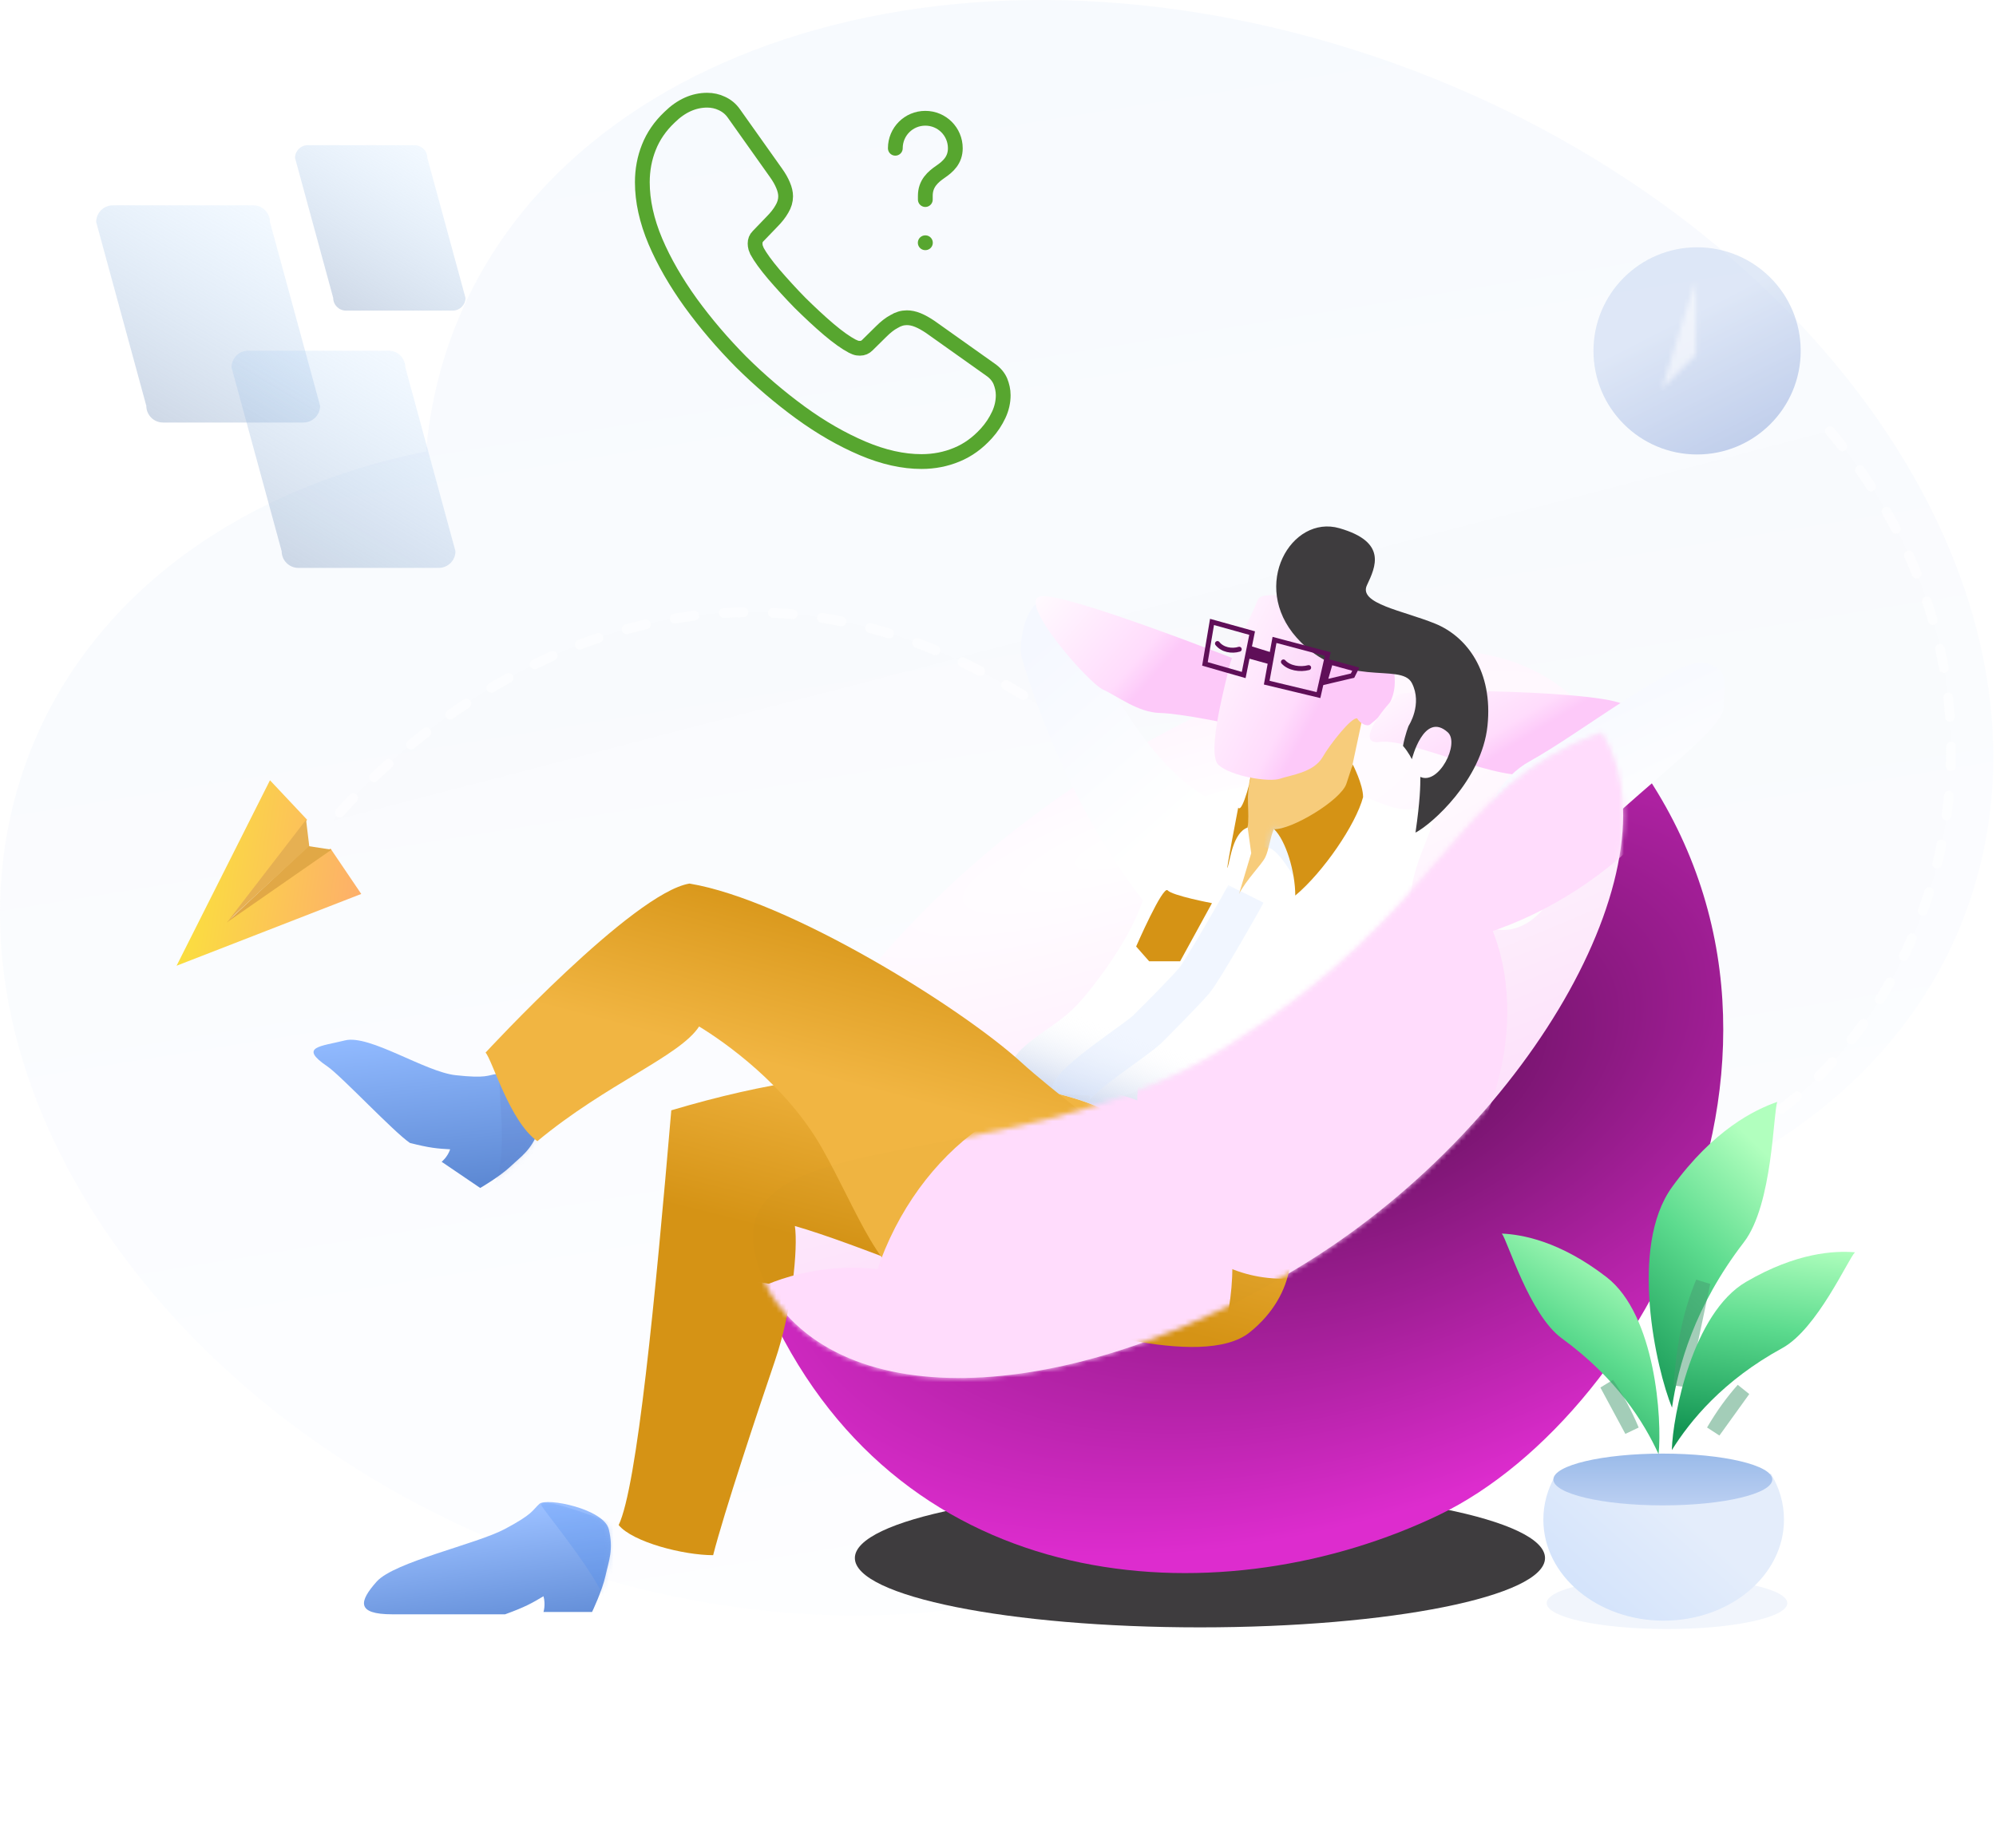 <svg width="405" height="375" viewBox="0 0 405 375" fill="none" xmlns="http://www.w3.org/2000/svg">
<path opacity="0.118" fill-rule="evenodd" clip-rule="evenodd" d="M89.004 76.661C105.61 12.427 189.038 -17.282 275.345 10.305C361.653 37.891 418.158 112.326 401.552 176.56C389.799 222.024 344.57 250.192 288.539 252.99C288.469 253.272 288.398 253.554 288.325 253.835C272.54 314.895 195.84 343.969 117.012 318.774C38.183 293.578 -12.924 223.654 2.862 162.593C12.494 125.332 44.811 99.982 86.453 91.607C86.885 86.582 87.729 81.592 89.004 76.661Z" fill="url(#paint0_linear_51_8)"/>
<path fill-rule="evenodd" clip-rule="evenodd" d="M84.126 29.462H62.446C61.02 29.462 59.865 30.618 59.865 32.044L67.608 60.448C67.608 61.874 68.763 63.03 70.189 63.03H91.869C93.294 63.03 94.45 61.874 94.45 60.448L86.707 32.044C86.707 30.618 85.551 29.462 84.126 29.462Z" fill="url(#paint1_linear_51_8)"/>
<path fill-rule="evenodd" clip-rule="evenodd" d="M51.388 41.669H22.906C21.033 41.669 19.515 43.187 19.515 45.059L29.687 82.357C29.687 84.229 31.205 85.747 33.078 85.747H61.56C63.432 85.747 64.95 84.229 64.95 82.357L54.778 45.059C54.778 43.187 53.26 41.669 51.388 41.669Z" fill="url(#paint2_linear_51_8)"/>
<path fill-rule="evenodd" clip-rule="evenodd" d="M78.852 71.168H50.371C48.498 71.168 46.98 72.686 46.98 74.558L57.152 111.856C57.152 113.729 58.67 115.247 60.543 115.247H89.024C90.897 115.247 92.415 113.729 92.415 111.856L82.243 74.558C82.243 72.686 80.725 71.168 78.852 71.168Z" fill="url(#paint3_linear_51_8)"/>
<g opacity="0.5">
<path fill-rule="evenodd" clip-rule="evenodd" d="M371.304 87.481C444.619 174.589 336.881 297.799 271.509 205.244C161.384 49.329 67.608 166.484 67.608 166.484" fill="black" fill-opacity="0.01"/>
<path d="M371.304 87.481C444.619 174.589 336.881 297.799 271.509 205.244C161.384 49.329 67.608 166.484 67.608 166.484" stroke="white" stroke-width="2" stroke-linecap="round" stroke-dasharray="4 6"/>
</g>
<path fill-rule="evenodd" clip-rule="evenodd" d="M73.3 181.415L67.055 172.188L46.812 186.514L62.317 166.36L54.78 158.347L35.829 195.984L73.3 181.415Z" fill="url(#paint4_linear_51_8)"/>
<path fill-rule="evenodd" clip-rule="evenodd" d="M67.27 172.43L62.533 171.701L45.95 187.242L67.27 172.43Z" fill="#E1A846"/>
<path fill-rule="evenodd" clip-rule="evenodd" d="M62.748 171.702L62.102 166.36L46.381 186.756L62.748 171.702Z" fill="#E6B052"/>
<g filter="url(#filter0_f_51_8)">
<path fill-rule="evenodd" clip-rule="evenodd" d="M243.476 330.255C204.806 330.255 173.458 323.955 173.458 316.184C173.458 308.412 204.806 302.112 243.476 302.112C282.145 302.112 313.493 308.412 313.493 316.184C313.493 323.955 282.145 330.255 243.476 330.255Z" fill="#3E3C3E"/>
</g>
<path fill-rule="evenodd" clip-rule="evenodd" d="M291.936 307.462C249.027 328.046 186.027 325.327 157.767 269.468C139.097 233.527 178.931 190.489 222.687 160.563C261.958 133.704 296.887 127.613 317.382 142.734C319.722 144.461 323.882 144.121 325.772 146.471C377.791 205.848 334.844 286.879 291.936 307.462Z" fill="url(#paint5_radial_51_8)"/>
<path fill-rule="evenodd" clip-rule="evenodd" d="M265.431 256.034C219.544 284.707 172.154 287.84 156.22 262.34C141.435 234.79 177.303 184.963 223.189 156.29C269.076 127.617 309.056 123.073 324.991 148.573C340.925 174.073 311.317 227.361 265.431 256.034Z" fill="url(#paint6_radial_51_8)"/>
<g filter="url(#filter1_f_51_8)">
<path fill-rule="evenodd" clip-rule="evenodd" d="M255.061 235.919C234.487 248.783 213.238 250.188 206.093 238.748C199.464 226.388 215.547 204.034 236.121 191.17C256.695 178.307 274.621 176.268 281.766 187.708C288.911 199.148 275.635 223.055 255.061 235.919Z" fill="#94B0D7"/>
</g>
<path fill-rule="evenodd" clip-rule="evenodd" d="M122.857 319.796C123.527 316.739 124.536 314.465 123.527 310.338C122.518 306.211 110.911 303.872 109.447 305.193C107.983 306.515 108.221 307.223 102.419 310.304C96.618 313.385 79.989 316.968 76.43 320.965C72.871 324.962 72.209 327.605 79.606 327.605C83.083 327.605 98.309 327.605 102.487 327.605C106.594 326.116 107.975 325.314 110.277 323.937C110.747 325.663 110.277 327.133 110.277 327.133H120.131C120.131 327.133 122.186 322.853 122.857 319.796Z" fill="url(#paint7_linear_51_8)"/>
<mask id="mask0_51_8" style="mask-type:luminance" maskUnits="userSpaceOnUse" x="73" y="304" width="51" height="24">
<path fill-rule="evenodd" clip-rule="evenodd" d="M122.857 319.796C123.527 316.739 124.536 314.465 123.527 310.338C122.518 306.211 110.911 303.872 109.447 305.193C107.983 306.515 108.221 307.223 102.419 310.304C96.618 313.385 79.989 316.968 76.43 320.965C72.871 324.962 72.209 327.605 79.606 327.605C83.083 327.605 98.309 327.605 102.487 327.605C106.594 326.116 107.975 325.314 110.277 323.937C110.747 325.663 110.277 327.133 110.277 327.133H120.131C120.131 327.133 122.186 322.853 122.857 319.796Z" fill="white"/>
</mask>
<g mask="url(#mask0_51_8)">
<g opacity="0.2">
<g style="mix-blend-mode:multiply">
<path fill-rule="evenodd" clip-rule="evenodd" d="M122.832 324.816C120.709 319.346 112.435 309.142 110.038 305.821C107.64 302.5 125.923 309.735 125.923 309.735C125.923 309.735 124.955 330.286 122.832 324.816Z" fill="#3D82F0"/>
</g>
</g>
</g>
<path fill-rule="evenodd" clip-rule="evenodd" d="M103.566 236.739C105.749 234.678 107.778 233.42 109.206 229.605C110.634 225.791 102.681 217.681 100.805 217.939C98.928 218.197 98.735 218.886 92.465 218.201C86.195 217.515 74.98 209.89 69.995 211.138C65.011 212.387 60.536 212.413 66.41 216.4C69.17 218.274 79.858 229.696 83.176 231.948C87.24 232.982 88.77 233.091 91.342 233.24C90.782 234.861 89.615 235.773 89.615 235.773L97.439 241.085C97.439 241.085 101.382 238.8 103.566 236.739Z" fill="url(#paint8_linear_51_8)"/>
<mask id="mask1_51_8" style="mask-type:luminance" maskUnits="userSpaceOnUse" x="63" y="211" width="47" height="31">
<path fill-rule="evenodd" clip-rule="evenodd" d="M103.566 236.739C105.749 234.678 107.778 233.42 109.206 229.605C110.634 225.791 102.681 217.681 100.805 217.939C98.928 218.197 98.735 218.886 92.465 218.201C86.195 217.515 74.98 209.89 69.995 211.138C65.011 212.387 60.536 212.413 66.41 216.4C69.17 218.274 79.858 229.696 83.176 231.948C87.24 232.982 88.77 233.091 91.342 233.24C90.782 234.861 89.615 235.773 89.615 235.773L97.439 241.085C97.439 241.085 101.382 238.8 103.566 236.739Z" fill="white"/>
</mask>
<g mask="url(#mask1_51_8)">
<g opacity="0.2">
<g style="mix-blend-mode:multiply">
<path fill-rule="evenodd" clip-rule="evenodd" d="M100.335 240.28C103.62 233.474 100.237 218.12 101.735 216.76C103.233 215.4 110.56 227.748 110.56 227.748C110.56 227.748 114.045 231.205 108.445 236.373C102.845 241.542 97.05 247.085 100.335 240.28Z" fill="#617FC8"/>
</g>
</g>
</g>
<g filter="url(#filter2_i_51_8)">
<path fill-rule="evenodd" clip-rule="evenodd" d="M245.609 161.238C230.37 153.124 221.687 129.437 215.393 122.776C209.099 116.116 206.32 128.859 207.361 132.61C208.401 136.362 216.071 161.577 232.082 181.941C232.082 195.244 247.577 171.912 245.609 161.238Z" fill="url(#paint9_linear_51_8)"/>
</g>
<path fill-rule="evenodd" clip-rule="evenodd" d="M252.127 134.36C252.127 134.36 216.008 120.076 211.125 121.02C206.242 121.964 220.836 138.61 223.822 139.953C226.808 141.296 230.866 144.573 235.357 144.689C239.848 144.806 250.17 147.03 250.17 147.03L252.127 134.36Z" fill="url(#paint10_linear_51_8)"/>
<g filter="url(#filter3_i_51_8)">
<path fill-rule="evenodd" clip-rule="evenodd" d="M243.209 241.42C238.771 235.433 227.905 222.943 204.515 218.394C181.124 213.844 159.641 209.596 120.21 221.326C116.963 259.398 113.264 297.73 109.53 305.493C112.378 308.958 122.665 311.606 128.701 311.606C130.89 303.034 137.751 282.383 141.236 272.169C144.722 261.954 145.958 249.275 145.284 244.804C157.167 248.18 181.509 258.442 190.043 261.481C198.577 264.521 227.858 274.158 237.55 266.4C247.242 258.641 247.647 247.408 243.209 241.42Z" fill="url(#paint11_linear_51_8)"/>
</g>
<path fill-rule="evenodd" clip-rule="evenodd" d="M272.486 164.504C273.662 158.603 275.931 148.261 276.385 146.051C276.838 143.841 254.888 151.475 254.888 151.475L252.128 165.942L248.969 190.41C248.969 190.41 271.309 170.404 272.486 164.504Z" fill="#F7CC7B"/>
<path fill-rule="evenodd" clip-rule="evenodd" d="M253.345 159.465C253.345 159.465 245.011 160.821 244.437 161.864C239.017 165.8 233.803 177.516 231.576 183.586C229.35 189.655 225.081 195.923 221.232 200.796C217.383 205.67 215.537 206.675 210.494 210.281C205.451 213.887 203.599 216.747 206.453 219.435C209.307 222.124 225.741 221.08 237.44 235.697C247.66 239.887 247.647 241.419 250.684 232.366C253.72 223.312 278.688 200.677 282.738 197.486C286.788 194.295 285.223 191.23 286.244 181.457C287.265 171.685 294.628 163.761 288.435 163.761C283.554 165.578 278.8 161.864 276.654 161.864C268.835 163.81 267.055 171.506 263.809 169.892C260.563 168.278 258.485 168.278 258.485 168.278C257.728 169.815 257.484 172.446 256.727 173.983C255.97 175.519 252.801 178.601 251.393 181.457L253.882 173.144L253.188 168.174L253.345 159.465Z" fill="white"/>
<path fill-rule="evenodd" clip-rule="evenodd" d="M253.345 159.465C253.345 159.465 245.011 160.821 244.437 161.864C239.017 165.8 233.803 177.516 231.576 183.586C229.35 189.655 225.081 195.923 221.232 200.796C217.383 205.67 215.537 206.675 210.494 210.281C205.451 213.887 203.599 216.747 206.453 219.435C209.307 222.124 225.741 221.08 237.44 235.697C247.66 239.887 247.647 241.419 250.684 232.366C253.72 223.312 278.688 200.677 282.738 197.486C286.788 194.295 285.223 191.23 286.244 181.457C287.265 171.685 294.628 163.761 288.435 163.761C283.554 165.578 278.8 161.864 276.654 161.864C268.835 163.81 267.055 171.506 263.809 169.892C260.563 168.278 258.485 168.278 258.485 168.278C257.728 169.815 257.484 172.446 256.727 173.983C255.97 175.519 252.801 178.601 251.393 181.457L253.882 173.144L253.188 168.174L253.345 159.465Z" fill="url(#paint12_linear_51_8)"/>
<mask id="mask2_51_8" style="mask-type:luminance" maskUnits="userSpaceOnUse" x="204" y="158" width="88" height="82">
<path fill-rule="evenodd" clip-rule="evenodd" d="M253.345 159.465C253.345 159.465 245.011 160.821 244.437 161.864C239.017 165.8 233.803 177.516 231.576 183.586C229.35 189.655 225.081 195.923 221.232 200.796C217.383 205.67 215.537 206.675 210.494 210.281C205.451 213.887 203.599 216.747 206.453 219.435C209.307 222.124 225.741 221.08 237.44 235.697C247.66 239.887 247.647 241.419 250.684 232.366C253.72 223.312 278.688 200.677 282.738 197.486C286.788 194.295 285.223 191.23 286.244 181.457C287.265 171.685 294.628 163.761 288.435 163.761C283.554 165.578 278.8 161.864 276.654 161.864C268.835 163.81 267.055 171.506 263.809 169.892C260.563 168.278 258.485 168.278 258.485 168.278C257.728 169.815 257.484 172.446 256.727 173.983C255.97 175.519 252.801 178.601 251.393 181.457L253.882 173.144L253.188 168.174L253.345 159.465Z" fill="white"/>
<path fill-rule="evenodd" clip-rule="evenodd" d="M253.345 159.465C253.345 159.465 245.011 160.821 244.437 161.864C239.017 165.8 233.803 177.516 231.576 183.586C229.35 189.655 225.081 195.923 221.232 200.796C217.383 205.67 215.537 206.675 210.494 210.281C205.451 213.887 203.599 216.747 206.453 219.435C209.307 222.124 225.741 221.08 237.44 235.697C247.66 239.887 247.647 241.419 250.684 232.366C253.72 223.312 278.688 200.677 282.738 197.486C286.788 194.295 285.223 191.23 286.244 181.457C287.265 171.685 294.628 163.761 288.435 163.761C283.554 165.578 278.8 161.864 276.654 161.864C268.835 163.81 267.055 171.506 263.809 169.892C260.563 168.278 258.485 168.278 258.485 168.278C257.728 169.815 257.484 172.446 256.727 173.983C255.97 175.519 252.801 178.601 251.393 181.457L253.882 173.144L253.188 168.174L253.345 159.465Z" stroke="white"/>
</mask>
<g mask="url(#mask2_51_8)">
<g opacity="0.6">
<path fill-rule="evenodd" clip-rule="evenodd" d="M252.8 181.404C252.063 182.881 244.001 197.005 242.288 199.036C240.576 201.067 234.96 206.726 232.795 208.869C230.629 211.011 217.355 219.447 217.197 222.092" fill="black" fill-opacity="0.01"/>
<mask id="mask3_51_8" style="mask-type:luminance" maskUnits="userSpaceOnUse" x="213" y="179" width="45" height="46">
<g opacity="0.6">
<path d="M257.139 179.387H213.139V224.387H257.139V179.387Z" fill="white"/>
<path fill-rule="evenodd" clip-rule="evenodd" d="M252.8 181.404C252.063 182.881 244.001 197.005 242.288 199.036C240.576 201.067 234.96 206.726 232.795 208.869C230.629 211.011 217.355 219.447 217.197 222.092" fill="black"/>
</g>
</mask>
<g mask="url(#mask3_51_8)">
<path d="M256.379 183.189C255.938 184.073 253.661 188.103 251.363 192.031C250.195 194.029 248.985 196.062 247.953 197.733C246.996 199.283 246.006 200.832 245.346 201.615L239.231 196.457C239.228 196.46 239.244 196.442 239.281 196.393C239.316 196.346 239.363 196.282 239.422 196.199C239.541 196.033 239.688 195.817 239.865 195.549C240.219 195.014 240.653 194.329 241.146 193.53C242.131 191.936 243.304 189.964 244.457 187.993C246.803 183.982 248.925 180.211 249.22 179.619L256.379 183.189ZM245.346 201.615C243.49 203.815 237.725 209.618 235.608 211.712L229.981 206.025C232.196 203.835 237.661 198.318 239.231 196.457L245.346 201.615ZM235.608 211.712C234.802 212.51 233.267 213.644 231.826 214.697C230.233 215.86 228.422 217.158 226.643 218.492C224.859 219.83 223.251 221.101 222.105 222.155C221.525 222.689 221.163 223.077 220.973 223.319C220.639 223.745 221.131 223.321 221.19 222.33L213.204 221.855C213.303 220.202 214.244 218.936 214.675 218.386C215.249 217.653 215.968 216.931 216.688 216.268C218.143 214.93 220.018 213.461 221.842 212.092C223.673 210.719 225.596 209.34 227.106 208.237C228.768 207.023 229.705 206.299 229.981 206.025L235.608 211.712Z" fill="#D9E8FF"/>
</g>
</g>
<path opacity="0.3" fill-rule="evenodd" clip-rule="evenodd" d="M263.004 178.754C263.004 178.754 259.304 172.024 257.149 172.024C254.994 172.024 257.903 165.479 257.903 165.479L264.623 170.561L263.004 178.754Z" fill="#CCDFFD"/>
</g>
<path fill-rule="evenodd" clip-rule="evenodd" d="M207.389 215.737C195.106 204.462 159.948 182.641 139.899 179.309C128.413 181.219 98.523 213.616 98.523 213.616C99.871 215.036 103.424 227.628 109.035 231.586C123.166 219.856 137.899 214.378 141.855 208.313C146.79 211.317 159.475 220.089 166.771 232.978C174.067 245.866 178.907 260.549 187.222 260.917C195.536 261.284 207.262 262.234 218.063 255.284C224.336 251.248 242.397 242.251 233.623 236.356C228.595 232.978 212.538 220.463 207.389 215.737Z" fill="url(#paint13_linear_51_8)"/>
<path fill-rule="evenodd" clip-rule="evenodd" d="M255.267 121.64C254.436 123.739 249.871 132.954 249.431 135.25C248.992 137.547 244.648 152.868 247.235 155.228C249.823 157.587 257.582 158.782 259.751 158.026C261.919 157.271 266.581 156.787 268.397 153.6C269.793 151.151 274.226 145.466 275.389 145.791C275.814 146.664 277.295 147.597 278.037 146.998C281.241 144.408 283.987 141.603 282.684 135.25C281.38 128.898 276.809 125.764 271.908 123.702C267.007 121.64 256.099 119.54 255.267 121.64Z" fill="url(#paint14_linear_51_8)"/>
<path fill-rule="evenodd" clip-rule="evenodd" d="M311.291 156.878C305.354 159.282 286.128 149.714 280.026 150.563C274.418 151.344 281.534 142.573 283.64 141.021C285.747 139.469 327.86 140.173 330.07 143.412C332.281 146.651 316.215 154.884 311.291 156.878Z" fill="url(#paint15_linear_51_8)"/>
<g filter="url(#filter4_i_51_8)">
<path fill-rule="evenodd" clip-rule="evenodd" d="M272.825 135.285C272.825 135.285 275.69 130.931 273.475 126.613C271.26 122.295 259.566 128.054 250.095 117.408C240.625 106.761 249.04 92.393 258.776 95.195C268.512 97.997 266.125 103.017 264.36 106.761C262.595 110.505 271.676 111.911 278.171 114.547C284.665 117.183 289.966 124.274 288.821 135.285C287.677 146.295 277.462 155.311 274.211 156.969C275.157 150.463 275.199 147.473 275.199 145.661C278.928 147.384 283.271 138.839 280.742 136.591C275.912 132.297 273.475 142.078 273.475 142.078C273.475 142.078 272.825 140.685 271.676 139.365C272.114 137.01 272.825 135.285 272.825 135.285Z" fill="#3E3C3E"/>
</g>
<path fill-rule="evenodd" clip-rule="evenodd" d="M253.143 167.941C250.178 168.994 249.61 174.471 249.101 176.015C248.592 177.56 251.238 163.91 251.238 163.91C252.169 165.194 254.16 156.477 253.786 157.756C252.779 161.193 253.623 165.087 253.143 167.941Z" fill="#D59315"/>
<path fill-rule="evenodd" clip-rule="evenodd" d="M262.817 181.74C262.817 176.889 260.889 170.528 258.508 168.258C261.961 168.472 272.118 162.403 273.202 159.02C274.286 155.637 274.488 155.154 274.488 155.154C274.488 155.154 276.579 159.2 276.579 161.766C275.099 167.333 268.499 176.997 262.817 181.74Z" fill="#D59315"/>
<g filter="url(#filter5_i_51_8)">
<path fill-rule="evenodd" clip-rule="evenodd" d="M292.498 162.428C302.526 156.916 322.558 141.243 327.824 142.522C333.089 143.801 331.723 146.178 331.723 151.628C331.723 157.079 304.205 175.485 299.968 184.593C298.155 188.491 293.508 198.122 285.191 196.553C276.873 194.984 279.396 186.719 281.189 180.053C283.296 172.217 286.323 165.823 292.498 162.428Z" fill="url(#paint16_linear_51_8)"/>
</g>
<path fill-rule="evenodd" clip-rule="evenodd" d="M265.535 135.483C263.78 135.95 261.586 135.608 260.413 134.328L265.535 135.483Z" fill="black" fill-opacity="0.01"/>
<path d="M265.535 135.483C263.78 135.95 261.586 135.608 260.413 134.328" stroke="#5F0F58" stroke-linecap="round"/>
<path fill-rule="evenodd" clip-rule="evenodd" d="M251.453 131.752C249.937 132.219 248.042 131.878 247.029 130.597L251.453 131.752Z" fill="black" fill-opacity="0.01"/>
<path d="M251.453 131.752C249.937 132.219 248.042 131.878 247.029 130.597" stroke="#5F0F58" stroke-linecap="round"/>
<path fill-rule="evenodd" clip-rule="evenodd" d="M269.414 132.732L267.529 141.059L257.025 138.538L258.608 129.865L269.414 132.732Z" fill="black" fill-opacity="0.01" stroke="#5F0F58"/>
<path fill-rule="evenodd" clip-rule="evenodd" d="M254.065 128.477L252.354 136.986L244.49 134.73L245.925 126.215L254.065 128.477Z" fill="black" fill-opacity="0.01" stroke="#5F0F58"/>
<path d="M268.808 138.44L269.97 134.394L275.099 135.797L274.442 137.11L268.808 138.44Z" stroke="#5F0F58"/>
<path d="M257.504 134.263L253.599 133.174L253.911 131.674L257.704 132.843L257.504 134.263Z" fill="#5F0F58" stroke="#5F0F58"/>
<path fill-rule="evenodd" clip-rule="evenodd" d="M265.431 256.035C219.545 284.709 172.155 287.842 156.22 262.342C137.084 225.168 202.701 241.252 248.588 212.579C294.474 183.906 293.34 159.973 324.991 148.574C340.925 174.075 311.318 227.362 265.431 256.035Z" fill="black" fill-opacity="0.01"/>
<mask id="mask4_51_8" style="mask-type:luminance" maskUnits="userSpaceOnUse" x="152" y="148" width="178" height="132">
<path fill-rule="evenodd" clip-rule="evenodd" d="M265.431 256.035C219.545 284.709 172.155 287.842 156.22 262.342C137.084 225.168 202.701 241.252 248.588 212.579C294.474 183.906 293.34 159.973 324.991 148.574C340.925 174.075 311.318 227.362 265.431 256.035Z" fill="white"/>
</mask>
<g mask="url(#mask4_51_8)">
<g filter="url(#filter6_i_51_8)">
<path fill-rule="evenodd" clip-rule="evenodd" d="M347.513 219.839C323.562 235.392 296.127 235.651 286.234 220.417C276.341 205.183 287.736 180.225 311.687 164.672C335.637 149.118 363.073 148.859 372.966 164.093C382.859 179.327 371.463 204.285 347.513 219.839Z" fill="#FFDCFC"/>
</g>
<g filter="url(#filter7_i_51_8)">
<path fill-rule="evenodd" clip-rule="evenodd" d="M263.489 281.833C245.839 273.602 240.351 248.012 251.233 224.676C262.115 201.34 285.245 189.094 302.896 197.325C320.547 205.555 326.034 231.145 315.152 254.482C304.27 277.818 281.14 290.063 263.489 281.833Z" fill="#FFDCFC"/>
</g>
<g filter="url(#filter8_i_51_8)">
<path fill-rule="evenodd" clip-rule="evenodd" d="M217.715 321.164C200.064 312.934 194.577 287.344 205.459 264.008C216.341 240.672 239.471 228.426 257.121 236.657C274.772 244.887 280.259 270.477 269.377 293.814C258.496 317.15 235.366 329.395 217.715 321.164Z" fill="#FFDCFC"/>
</g>
<g filter="url(#filter9_i_51_8)">
<path fill-rule="evenodd" clip-rule="evenodd" d="M132.27 334.388C114.619 326.157 109.132 300.567 120.014 277.231C130.895 253.895 154.026 241.65 171.676 249.88C189.327 258.111 194.814 283.701 183.932 307.037C173.05 330.373 149.92 342.618 132.27 334.388Z" fill="#FFDCFC"/>
</g>
<g filter="url(#filter10_i_51_8)">
<path fill-rule="evenodd" clip-rule="evenodd" d="M192.729 308.527C173.399 310.901 156.258 300.846 154.443 286.069C152.629 271.292 166.828 257.389 186.159 255.016C205.489 252.642 222.63 262.697 224.444 277.474C226.258 292.251 212.059 306.154 192.729 308.527Z" fill="#FFDCFC"/>
</g>
</g>
<path fill-rule="evenodd" clip-rule="evenodd" d="M245.914 183.286C245.914 183.286 237.889 181.768 236.926 180.689C235.964 179.61 230.529 192.08 230.529 192.08L233.168 195.076H239.458L245.914 183.286Z" fill="#D59315"/>
<path opacity="0.2" fill-rule="evenodd" clip-rule="evenodd" d="M338.245 320.082C324.762 320.082 313.832 322.435 313.832 325.337C313.832 328.24 324.762 330.593 338.245 330.593C351.728 330.593 362.658 328.24 362.658 325.337C362.658 322.435 351.728 320.082 338.245 320.082Z" fill="#BBCFF2"/>
<path fill-rule="evenodd" clip-rule="evenodd" d="M315.542 299.524C314.011 302.206 313.154 305.211 313.154 308.384C313.154 319.713 324.084 328.897 337.567 328.897C351.05 328.897 361.98 319.713 361.98 308.384C361.98 305.026 361.02 301.856 359.318 299.059C348.503 300.771 326.977 300.661 315.542 299.524Z" fill="url(#paint17_linear_51_8)"/>
<path fill-rule="evenodd" clip-rule="evenodd" d="M337.398 294.991C325.132 294.991 315.189 297.344 315.189 300.246C315.189 303.149 325.132 305.502 337.398 305.502C349.663 305.502 359.607 303.149 359.607 300.246C359.607 297.344 349.663 294.991 337.398 294.991Z" fill="url(#paint18_linear_51_8)"/>
<g filter="url(#filter11_i_51_8)">
<path fill-rule="evenodd" clip-rule="evenodd" d="M339.262 295.666C340.475 287.272 343.812 275.152 353.842 262.098C359.751 254.408 359.77 235.681 360.624 233.616C355.987 235.21 347.658 239.32 339.262 250.908C330.461 263.056 336.044 287.83 339.262 295.666Z" fill="url(#paint19_linear_51_8)"/>
</g>
<mask id="mask5_51_8" style="mask-type:luminance" maskUnits="userSpaceOnUse" x="334" y="233" width="27" height="63">
<path fill-rule="evenodd" clip-rule="evenodd" d="M339.262 295.666C340.475 287.272 343.812 275.152 353.842 262.098C359.751 254.408 359.77 235.681 360.624 233.616C355.987 235.21 347.658 239.32 339.262 250.908C330.461 263.056 336.044 287.83 339.262 295.666Z" fill="white"/>
</mask>
<g mask="url(#mask5_51_8)">
<g style="mix-blend-mode:multiply" opacity="0.5">
<path d="M341.114 281.253L345.552 260.252C343.009 266.392 341.598 273.123 341.114 281.253Z" fill="black" fill-opacity="0.01"/>
<path d="M341.114 281.253L345.552 260.252C343.009 266.392 341.598 273.123 341.114 281.253Z" stroke="#489C71" stroke-width="3"/>
</g>
</g>
<g filter="url(#filter12_i_51_8)">
<path fill-rule="evenodd" clip-rule="evenodd" d="M339.225 304.282C342.972 298.289 349.592 290.167 361.635 283.581C368.729 279.702 375.039 265.427 376.384 264.139C372.31 263.797 364.573 264.133 354.271 270.15C343.471 276.457 339.403 297.225 339.225 304.282Z" fill="url(#paint20_linear_51_8)"/>
</g>
<mask id="mask6_51_8" style="mask-type:luminance" maskUnits="userSpaceOnUse" x="339" y="264" width="38" height="41">
<path fill-rule="evenodd" clip-rule="evenodd" d="M339.225 304.282C342.972 298.289 349.592 290.167 361.635 283.581C368.729 279.702 375.039 265.427 376.384 264.139C372.31 263.797 364.573 264.133 354.271 270.15C343.471 276.457 339.403 297.225 339.225 304.282Z" fill="white"/>
</mask>
<g mask="url(#mask6_51_8)">
<g style="mix-blend-mode:multiply" opacity="0.5">
<path d="M347.666 290.45L353.72 282.033C351.535 284.478 349.545 287.247 347.666 290.45Z" fill="black" fill-opacity="0.01"/>
<path d="M347.666 290.45L353.72 282.033C351.535 284.478 349.545 287.247 347.666 290.45Z" stroke="#489C71" stroke-width="3"/>
</g>
</g>
<g filter="url(#filter13_i_51_8)">
<path fill-rule="evenodd" clip-rule="evenodd" d="M336.534 305.103C333.579 298.652 328.039 289.711 316.899 281.601C310.336 276.823 305.904 261.796 304.731 260.34C308.833 260.525 316.496 261.857 325.977 269.177C335.915 276.85 337.272 298.054 336.534 305.103Z" fill="url(#paint21_linear_51_8)"/>
</g>
<mask id="mask7_51_8" style="mask-type:luminance" maskUnits="userSpaceOnUse" x="304" y="260" width="33" height="46">
<path fill-rule="evenodd" clip-rule="evenodd" d="M336.534 305.103C333.579 298.652 328.039 289.711 316.899 281.601C310.336 276.823 305.904 261.796 304.731 260.34C308.833 260.525 316.496 261.857 325.977 269.177C335.915 276.85 337.272 298.054 336.534 305.103Z" fill="white"/>
</mask>
<g mask="url(#mask7_51_8)">
<g style="mix-blend-mode:multiply" opacity="0.5">
<path d="M326.047 280.873L331.117 290.282C329.627 286.746 327.962 283.654 326.047 280.873Z" fill="black" fill-opacity="0.01"/>
<path d="M326.047 280.873L331.117 290.282C329.627 286.746 327.962 283.654 326.047 280.873Z" stroke="#489C71" stroke-width="3"/>
</g>
</g>
<g opacity="0.6">
<path fill-rule="evenodd" clip-rule="evenodd" d="M344.349 50.184C332.738 50.184 323.326 59.596 323.326 71.207C323.326 82.817 332.738 92.229 344.349 92.229C355.959 92.229 365.371 82.817 365.371 71.207C365.371 59.596 355.959 50.184 344.349 50.184Z" fill="url(#paint22_linear_51_8)"/>
<mask id="mask8_51_8" style="mask-type:luminance" maskUnits="userSpaceOnUse" x="337" y="56" width="8" height="23">
<g opacity="0.6">
<path fill-rule="evenodd" clip-rule="evenodd" d="M344.092 56.85V71.975L337.17 78.897" fill="white"/>
</g>
</mask>
<g mask="url(#mask8_51_8)">
<path d="M338.092 56.85C338.092 53.536 340.778 50.85 344.092 50.85C347.406 50.85 350.092 53.536 350.092 56.85H338.092ZM344.092 71.975H350.092C350.092 73.567 349.46 75.093 348.335 76.218L344.092 71.975ZM341.413 83.14C339.07 85.483 335.271 85.483 332.927 83.14C330.584 80.797 330.584 76.998 332.927 74.655L341.413 83.14ZM350.092 56.85V71.975H338.092V56.85H350.092ZM348.335 76.218L341.413 83.14L332.927 74.655L339.849 67.733L348.335 76.218Z" fill="white"/>
</g>
</g>
<path d="M203.557 80.21C203.557 81.53 203.263 82.887 202.64 84.207C202.017 85.527 201.21 86.773 200.147 87.947C198.35 89.927 196.37 91.357 194.133 92.273C191.933 93.19 189.55 93.667 186.983 93.667C183.243 93.667 179.247 92.787 175.03 90.99C170.813 89.193 166.597 86.773 162.417 83.73C158.2 80.65 154.203 77.24 150.39 73.463C146.613 69.65 143.203 65.653 140.16 61.473C137.153 57.293 134.733 53.113 132.973 48.97C131.213 44.79 130.333 40.793 130.333 36.98C130.333 34.487 130.773 32.103 131.653 29.903C132.533 27.667 133.927 25.613 135.87 23.78C138.217 21.47 140.783 20.333 143.497 20.333C144.523 20.333 145.55 20.553 146.467 20.993C147.42 21.433 148.263 22.093 148.923 23.047L157.43 35.037C158.09 35.953 158.567 36.797 158.897 37.603C159.227 38.373 159.41 39.143 159.41 39.84C159.41 40.72 159.153 41.6 158.64 42.443C158.163 43.287 157.467 44.167 156.587 45.047L153.8 47.943C153.397 48.347 153.213 48.823 153.213 49.41C153.213 49.703 153.25 49.96 153.323 50.253C153.433 50.547 153.543 50.767 153.617 50.987C154.277 52.197 155.413 53.773 157.027 55.68C158.677 57.587 160.437 59.53 162.343 61.473C164.323 63.417 166.23 65.213 168.173 66.863C170.08 68.477 171.657 69.577 172.903 70.237C173.087 70.31 173.307 70.42 173.563 70.53C173.857 70.64 174.15 70.677 174.48 70.677C175.103 70.677 175.58 70.457 175.983 70.053L178.77 67.303C179.687 66.387 180.567 65.69 181.41 65.25C182.253 64.737 183.097 64.48 184.013 64.48C184.71 64.48 185.443 64.627 186.25 64.957C187.057 65.287 187.9 65.763 188.817 66.387L200.953 75.003C201.907 75.663 202.567 76.433 202.97 77.35C203.337 78.267 203.557 79.183 203.557 80.21Z" stroke="#57A62F" stroke-width="3" stroke-miterlimit="10"/>
<path d="M187.753 40.5V39.73C187.753 37.237 189.293 35.917 190.833 34.853C192.337 33.827 193.84 32.507 193.84 30.087C193.84 26.713 191.126 24 187.753 24C184.38 24 181.667 26.713 181.667 30.087" stroke="#57A62F" stroke-width="3" stroke-linecap="round" stroke-linejoin="round"/>
<path d="M187.737 49.264H187.77" stroke="#57A62F" stroke-width="3" stroke-linecap="round" stroke-linejoin="round"/>
<defs>
<filter id="filter0_f_51_8" x="129.458" y="258.112" width="228.035" height="116.143" filterUnits="userSpaceOnUse" color-interpolation-filters="sRGB">
<feFlood flood-opacity="0" result="BackgroundImageFix"/>
<feBlend mode="normal" in="SourceGraphic" in2="BackgroundImageFix" result="shape"/>
<feGaussianBlur stdDeviation="22" result="effect1_foregroundBlur_51_8"/>
</filter>
<filter id="filter1_f_51_8" x="104.598" y="80.227" width="279.102" height="266.271" filterUnits="userSpaceOnUse" color-interpolation-filters="sRGB">
<feFlood flood-opacity="0" result="BackgroundImageFix"/>
<feBlend mode="normal" in="SourceGraphic" in2="BackgroundImageFix" result="shape"/>
<feGaussianBlur stdDeviation="49.991" result="effect1_foregroundBlur_51_8"/>
</filter>
<filter id="filter2_i_51_8" x="207.147" y="120.881" width="38.634" height="66.051" filterUnits="userSpaceOnUse" color-interpolation-filters="sRGB">
<feFlood flood-opacity="0" result="BackgroundImageFix"/>
<feBlend mode="normal" in="SourceGraphic" in2="BackgroundImageFix" result="shape"/>
<feColorMatrix in="SourceAlpha" type="matrix" values="0 0 0 0 0 0 0 0 0 0 0 0 0 0 0 0 0 0 127 0" result="hardAlpha"/>
<feOffset dy="1"/>
<feGaussianBlur stdDeviation="6"/>
<feComposite in2="hardAlpha" operator="arithmetic" k2="-1" k3="1"/>
<feColorMatrix type="matrix" values="0 0 0 0 0.898 0 0 0 0 0.941 0 0 0 0 1 0 0 0 1 0"/>
<feBlend mode="normal" in2="shape" result="effect1_innerShadow_51_8"/>
</filter>
<filter id="filter3_i_51_8" x="109.53" y="213.745" width="152.398" height="101.861" filterUnits="userSpaceOnUse" color-interpolation-filters="sRGB">
<feFlood flood-opacity="0" result="BackgroundImageFix"/>
<feBlend mode="normal" in="SourceGraphic" in2="BackgroundImageFix" result="shape"/>
<feColorMatrix in="SourceAlpha" type="matrix" values="0 0 0 0 0 0 0 0 0 0 0 0 0 0 0 0 0 0 127 0" result="hardAlpha"/>
<feOffset dx="16" dy="4"/>
<feGaussianBlur stdDeviation="14"/>
<feComposite in2="hardAlpha" operator="arithmetic" k2="-1" k3="1"/>
<feColorMatrix type="matrix" values="0 0 0 0 0.954 0 0 0 0 0.721 0 0 0 0 0.275 0 0 0 1 0"/>
<feBlend mode="normal" in2="shape" result="effect1_innerShadow_51_8"/>
</filter>
<filter id="filter4_i_51_8" x="245.951" y="94.84" width="56.027" height="74.129" filterUnits="userSpaceOnUse" color-interpolation-filters="sRGB">
<feFlood flood-opacity="0" result="BackgroundImageFix"/>
<feBlend mode="normal" in="SourceGraphic" in2="BackgroundImageFix" result="shape"/>
<feColorMatrix in="SourceAlpha" type="matrix" values="0 0 0 0 0 0 0 0 0 0 0 0 0 0 0 0 0 0 127 0" result="hardAlpha"/>
<feOffset dx="13" dy="12"/>
<feGaussianBlur stdDeviation="9"/>
<feComposite in2="hardAlpha" operator="arithmetic" k2="-1" k3="1"/>
<feColorMatrix type="matrix" values="0 0 0 0 0 0 0 0 0 0 0 0 0 0 0 0 0 0 0.14 0"/>
<feBlend mode="normal" in2="shape" result="effect1_innerShadow_51_8"/>
</filter>
<filter id="filter5_i_51_8" x="279.377" y="134.448" width="64.505" height="62.276" filterUnits="userSpaceOnUse" color-interpolation-filters="sRGB">
<feFlood flood-opacity="0" result="BackgroundImageFix"/>
<feBlend mode="normal" in="SourceGraphic" in2="BackgroundImageFix" result="shape"/>
<feColorMatrix in="SourceAlpha" type="matrix" values="0 0 0 0 0 0 0 0 0 0 0 0 0 0 0 0 0 0 127 0" result="hardAlpha"/>
<feOffset dx="18" dy="-8"/>
<feGaussianBlur stdDeviation="6"/>
<feComposite in2="hardAlpha" operator="arithmetic" k2="-1" k3="1"/>
<feColorMatrix type="matrix" values="0 0 0 0 0.898 0 0 0 0 0.941 0 0 0 0 1 0 0 0 1 0"/>
<feBlend mode="normal" in2="shape" result="effect1_innerShadow_51_8"/>
</filter>
<filter id="filter6_i_51_8" x="261.667" y="131.835" width="114.865" height="99.84" filterUnits="userSpaceOnUse" color-interpolation-filters="sRGB">
<feFlood flood-opacity="0" result="BackgroundImageFix"/>
<feBlend mode="normal" in="SourceGraphic" in2="BackgroundImageFix" result="shape"/>
<feColorMatrix in="SourceAlpha" type="matrix" values="0 0 0 0 0 0 0 0 0 0 0 0 0 0 0 0 0 0 127 0" result="hardAlpha"/>
<feOffset dx="-27.5" dy="-39.3"/>
<feGaussianBlur stdDeviation="10.5"/>
<feComposite in2="hardAlpha" operator="arithmetic" k2="-1" k3="1"/>
<feColorMatrix type="matrix" values="0 0 0 0 0.58 0 0 0 0 0.675 0 0 0 0 0.855 0 0 0 0.43 0"/>
<feBlend mode="normal" in2="shape" result="effect1_innerShadow_51_8"/>
</filter>
<filter id="filter7_i_51_8" x="230.742" y="173.761" width="90.001" height="110.634" filterUnits="userSpaceOnUse" color-interpolation-filters="sRGB">
<feFlood flood-opacity="0" result="BackgroundImageFix"/>
<feBlend mode="normal" in="SourceGraphic" in2="BackgroundImageFix" result="shape"/>
<feColorMatrix in="SourceAlpha" type="matrix" values="0 0 0 0 0 0 0 0 0 0 0 0 0 0 0 0 0 0 127 0" result="hardAlpha"/>
<feOffset dx="-14.9" dy="-24.9"/>
<feGaussianBlur stdDeviation="10.5"/>
<feComposite in2="hardAlpha" operator="arithmetic" k2="-1" k3="1"/>
<feColorMatrix type="matrix" values="0 0 0 0 0.58 0 0 0 0 0.675 0 0 0 0 0.855 0 0 0 0.43 0"/>
<feBlend mode="normal" in2="shape" result="effect1_innerShadow_51_8"/>
</filter>
<filter id="filter8_i_51_8" x="178.868" y="221.394" width="96.1" height="102.334" filterUnits="userSpaceOnUse" color-interpolation-filters="sRGB">
<feFlood flood-opacity="0" result="BackgroundImageFix"/>
<feBlend mode="normal" in="SourceGraphic" in2="BackgroundImageFix" result="shape"/>
<feColorMatrix in="SourceAlpha" type="matrix" values="0 0 0 0 0 0 0 0 0 0 0 0 0 0 0 0 0 0 127 0" result="hardAlpha"/>
<feOffset dx="-24.9" dy="-12.7"/>
<feGaussianBlur stdDeviation="10.5"/>
<feComposite in2="hardAlpha" operator="arithmetic" k2="-1" k3="1"/>
<feColorMatrix type="matrix" values="0 0 0 0 0.58 0 0 0 0 0.675 0 0 0 0 0.855 0 0 0 0.43 0"/>
<feBlend mode="normal" in2="shape" result="effect1_innerShadow_51_8"/>
</filter>
<filter id="filter9_i_51_8" x="104.523" y="247.317" width="85" height="102.234" filterUnits="userSpaceOnUse" color-interpolation-filters="sRGB">
<feFlood flood-opacity="0" result="BackgroundImageFix"/>
<feBlend mode="normal" in="SourceGraphic" in2="BackgroundImageFix" result="shape"/>
<feColorMatrix in="SourceAlpha" type="matrix" values="0 0 0 0 0 0 0 0 0 0 0 0 0 0 0 0 0 0 127 0" result="hardAlpha"/>
<feOffset dx="-9.9" dy="12.6"/>
<feGaussianBlur stdDeviation="10.5"/>
<feComposite in2="hardAlpha" operator="arithmetic" k2="-1" k3="1"/>
<feColorMatrix type="matrix" values="0 0 0 0 0.58 0 0 0 0 0.675 0 0 0 0 0.855 0 0 0 0.43 0"/>
<feBlend mode="normal" in2="shape" result="effect1_innerShadow_51_8"/>
</filter>
<filter id="filter10_i_51_8" x="135.487" y="254.669" width="89.113" height="56.805" filterUnits="userSpaceOnUse" color-interpolation-filters="sRGB">
<feFlood flood-opacity="0" result="BackgroundImageFix"/>
<feBlend mode="normal" in="SourceGraphic" in2="BackgroundImageFix" result="shape"/>
<feColorMatrix in="SourceAlpha" type="matrix" values="0 0 0 0 0 0 0 0 0 0 0 0 0 0 0 0 0 0 127 0" result="hardAlpha"/>
<feOffset dx="-18.8" dy="2.6"/>
<feGaussianBlur stdDeviation="10.5"/>
<feComposite in2="hardAlpha" operator="arithmetic" k2="-1" k3="1"/>
<feColorMatrix type="matrix" values="0 0 0 0 0.58 0 0 0 0 0.675 0 0 0 0 0.855 0 0 0 0.43 0"/>
<feBlend mode="normal" in2="shape" result="effect1_innerShadow_51_8"/>
</filter>
<filter id="filter11_i_51_8" x="334.533" y="223.616" width="26.091" height="72.05" filterUnits="userSpaceOnUse" color-interpolation-filters="sRGB">
<feFlood flood-opacity="0" result="BackgroundImageFix"/>
<feBlend mode="normal" in="SourceGraphic" in2="BackgroundImageFix" result="shape"/>
<feColorMatrix in="SourceAlpha" type="matrix" values="0 0 0 0 0 0 0 0 0 0 0 0 0 0 0 0 0 0 127 0" result="hardAlpha"/>
<feOffset dy="-10"/>
<feGaussianBlur stdDeviation="6.5"/>
<feComposite in2="hardAlpha" operator="arithmetic" k2="-1" k3="1"/>
<feColorMatrix type="matrix" values="0 0 0 0 0.221 0 0 0 0 0.779 0 0 0 0 0.473 0 0 0 1 0"/>
<feBlend mode="normal" in2="shape" result="effect1_innerShadow_51_8"/>
</filter>
<filter id="filter12_i_51_8" x="339.225" y="254.047" width="37.159" height="50.235" filterUnits="userSpaceOnUse" color-interpolation-filters="sRGB">
<feFlood flood-opacity="0" result="BackgroundImageFix"/>
<feBlend mode="normal" in="SourceGraphic" in2="BackgroundImageFix" result="shape"/>
<feColorMatrix in="SourceAlpha" type="matrix" values="0 0 0 0 0 0 0 0 0 0 0 0 0 0 0 0 0 0 127 0" result="hardAlpha"/>
<feOffset dy="-10"/>
<feGaussianBlur stdDeviation="6.5"/>
<feComposite in2="hardAlpha" operator="arithmetic" k2="-1" k3="1"/>
<feColorMatrix type="matrix" values="0 0 0 0 0.221 0 0 0 0 0.779 0 0 0 0 0.473 0 0 0 1 0"/>
<feBlend mode="normal" in2="shape" result="effect1_innerShadow_51_8"/>
</filter>
<filter id="filter13_i_51_8" x="304.731" y="250.34" width="31.972" height="54.763" filterUnits="userSpaceOnUse" color-interpolation-filters="sRGB">
<feFlood flood-opacity="0" result="BackgroundImageFix"/>
<feBlend mode="normal" in="SourceGraphic" in2="BackgroundImageFix" result="shape"/>
<feColorMatrix in="SourceAlpha" type="matrix" values="0 0 0 0 0 0 0 0 0 0 0 0 0 0 0 0 0 0 127 0" result="hardAlpha"/>
<feOffset dy="-10"/>
<feGaussianBlur stdDeviation="6.5"/>
<feComposite in2="hardAlpha" operator="arithmetic" k2="-1" k3="1"/>
<feColorMatrix type="matrix" values="0 0 0 0 0.221 0 0 0 0 0.779 0 0 0 0 0.473 0 0 0 1 0"/>
<feBlend mode="normal" in2="shape" result="effect1_innerShadow_51_8"/>
</filter>
<linearGradient id="paint0_linear_51_8" x1="-57.65" y1="355.067" x2="-108.399" y2="40.028" gradientUnits="userSpaceOnUse">
<stop stop-color="#ECF2FC"/>
<stop offset="1" stop-color="#B9CFF7"/>
</linearGradient>
<linearGradient id="paint1_linear_51_8" x1="99.926" y1="38.344" x2="80.89" y2="69.838" gradientUnits="userSpaceOnUse">
<stop stop-color="#ACD6FF" stop-opacity="0.152"/>
<stop offset="1" stop-color="#96ACCB" stop-opacity="0.457"/>
</linearGradient>
<linearGradient id="paint2_linear_51_8" x1="72.057" y1="53.335" x2="47.708" y2="94.433" gradientUnits="userSpaceOnUse">
<stop stop-color="#ACD6FF" stop-opacity="0.152"/>
<stop offset="1" stop-color="#96ACCB" stop-opacity="0.457"/>
</linearGradient>
<linearGradient id="paint3_linear_51_8" x1="99.521" y1="82.927" x2="74.901" y2="124.172" gradientUnits="userSpaceOnUse">
<stop stop-color="#ACD6FF" stop-opacity="0.152"/>
<stop offset="1" stop-color="#96ACCB" stop-opacity="0.457"/>
</linearGradient>
<linearGradient id="paint4_linear_51_8" x1="70.79" y1="205.807" x2="30.358" y2="200.214" gradientUnits="userSpaceOnUse">
<stop stop-color="#FDAE6B"/>
<stop offset="1" stop-color="#FAE539"/>
</linearGradient>
<radialGradient id="paint5_radial_51_8" cx="0" cy="0" r="1" gradientUnits="userSpaceOnUse" gradientTransform="translate(277.441 218.875) rotate(-112.233) scale(85.14 149.342)">
<stop stop-color="#5F0F58"/>
<stop offset="1" stop-color="#DD2CCE"/>
</radialGradient>
<radialGradient id="paint6_radial_51_8" cx="0" cy="0" r="1" gradientUnits="userSpaceOnUse" gradientTransform="translate(235.196 169.866) rotate(71.534) scale(89.886 412.929)">
<stop stop-color="white"/>
<stop offset="1" stop-color="#FFDCFC"/>
</radialGradient>
<linearGradient id="paint7_linear_51_8" x1="109.5" y1="306.145" x2="112.955" y2="332.027" gradientUnits="userSpaceOnUse">
<stop stop-color="#9ABFFF"/>
<stop offset="1" stop-color="#5B87D2"/>
</linearGradient>
<linearGradient id="paint8_linear_51_8" x1="111.069" y1="206.874" x2="114.488" y2="239.616" gradientUnits="userSpaceOnUse">
<stop stop-color="#91BAFF"/>
<stop offset="1" stop-color="#5B87D2"/>
</linearGradient>
<linearGradient id="paint9_linear_51_8" x1="224.447" y1="116.776" x2="255.214" y2="151.801" gradientUnits="userSpaceOnUse">
<stop stop-color="#F5F8FF"/>
<stop offset="1" stop-color="white"/>
</linearGradient>
<linearGradient id="paint10_linear_51_8" x1="206.029" y1="120.762" x2="230.189" y2="141.736" gradientUnits="userSpaceOnUse">
<stop stop-color="white"/>
<stop offset="0.845" stop-color="#FFDCFC"/>
<stop offset="1" stop-color="#FDC9F9"/>
</linearGradient>
<linearGradient id="paint11_linear_51_8" x1="217.673" y1="227.034" x2="208.775" y2="262.695" gradientUnits="userSpaceOnUse">
<stop stop-color="#F1B542"/>
<stop offset="1" stop-color="#D59315"/>
</linearGradient>
<linearGradient id="paint12_linear_51_8" x1="214.066" y1="226.585" x2="221.038" y2="206.683" gradientUnits="userSpaceOnUse">
<stop stop-color="#B1C2E4"/>
<stop offset="1" stop-color="white" stop-opacity="0.01"/>
</linearGradient>
<linearGradient id="paint13_linear_51_8" x1="207.508" y1="190.426" x2="198.152" y2="226.77" gradientUnits="userSpaceOnUse">
<stop stop-color="#D59315"/>
<stop offset="1" stop-color="#F1B542"/>
</linearGradient>
<linearGradient id="paint14_linear_51_8" x1="242.84" y1="120.462" x2="271.765" y2="135.674" gradientUnits="userSpaceOnUse">
<stop stop-color="white"/>
<stop offset="0.845" stop-color="#FFDCFC"/>
<stop offset="1" stop-color="#FDC9F9"/>
</linearGradient>
<linearGradient id="paint15_linear_51_8" x1="272.798" y1="140.092" x2="286.92" y2="163.472" gradientUnits="userSpaceOnUse">
<stop stop-color="white"/>
<stop offset="0.845" stop-color="#FFDCFC"/>
<stop offset="1" stop-color="#FDC9F9"/>
</linearGradient>
<linearGradient id="paint16_linear_51_8" x1="301.584" y1="141.55" x2="318.91" y2="178.354" gradientUnits="userSpaceOnUse">
<stop stop-color="#F5F8FF"/>
<stop offset="1" stop-color="white"/>
</linearGradient>
<linearGradient id="paint17_linear_51_8" x1="300.439" y1="318.118" x2="324.042" y2="291.845" gradientUnits="userSpaceOnUse">
<stop stop-color="#CEE0FB"/>
<stop offset="1" stop-color="#E4EDFB"/>
</linearGradient>
<linearGradient id="paint18_linear_51_8" x1="360.285" y1="294.652" x2="360.285" y2="305.841" gradientUnits="userSpaceOnUse">
<stop stop-color="#99BAE9"/>
<stop offset="1" stop-color="#BCD0F2"/>
</linearGradient>
<linearGradient id="paint19_linear_51_8" x1="365.05" y1="250.448" x2="328.608" y2="288.606" gradientUnits="userSpaceOnUse">
<stop stop-color="#B1FFBE"/>
<stop offset="0.444" stop-color="#5CDB8E"/>
<stop offset="1" stop-color="#149654"/>
</linearGradient>
<linearGradient id="paint20_linear_51_8" x1="365.58" y1="262.04" x2="360.34" y2="302.533" gradientUnits="userSpaceOnUse">
<stop stop-color="#B1FFBE"/>
<stop offset="0.444" stop-color="#5CDB8E"/>
<stop offset="1" stop-color="#149654"/>
</linearGradient>
<linearGradient id="paint21_linear_51_8" x1="342.352" y1="272.188" x2="318.354" y2="309.853" gradientUnits="userSpaceOnUse">
<stop stop-color="#B1FFBE"/>
<stop offset="0.444" stop-color="#5CDB8E"/>
<stop offset="1" stop-color="#149654"/>
</linearGradient>
<linearGradient id="paint22_linear_51_8" x1="347.123" y1="61.819" x2="359.741" y2="86.649" gradientUnits="userSpaceOnUse">
<stop stop-color="#CBDAF1"/>
<stop offset="1" stop-color="#9CB3DF"/>
</linearGradient>
</defs>
</svg>
